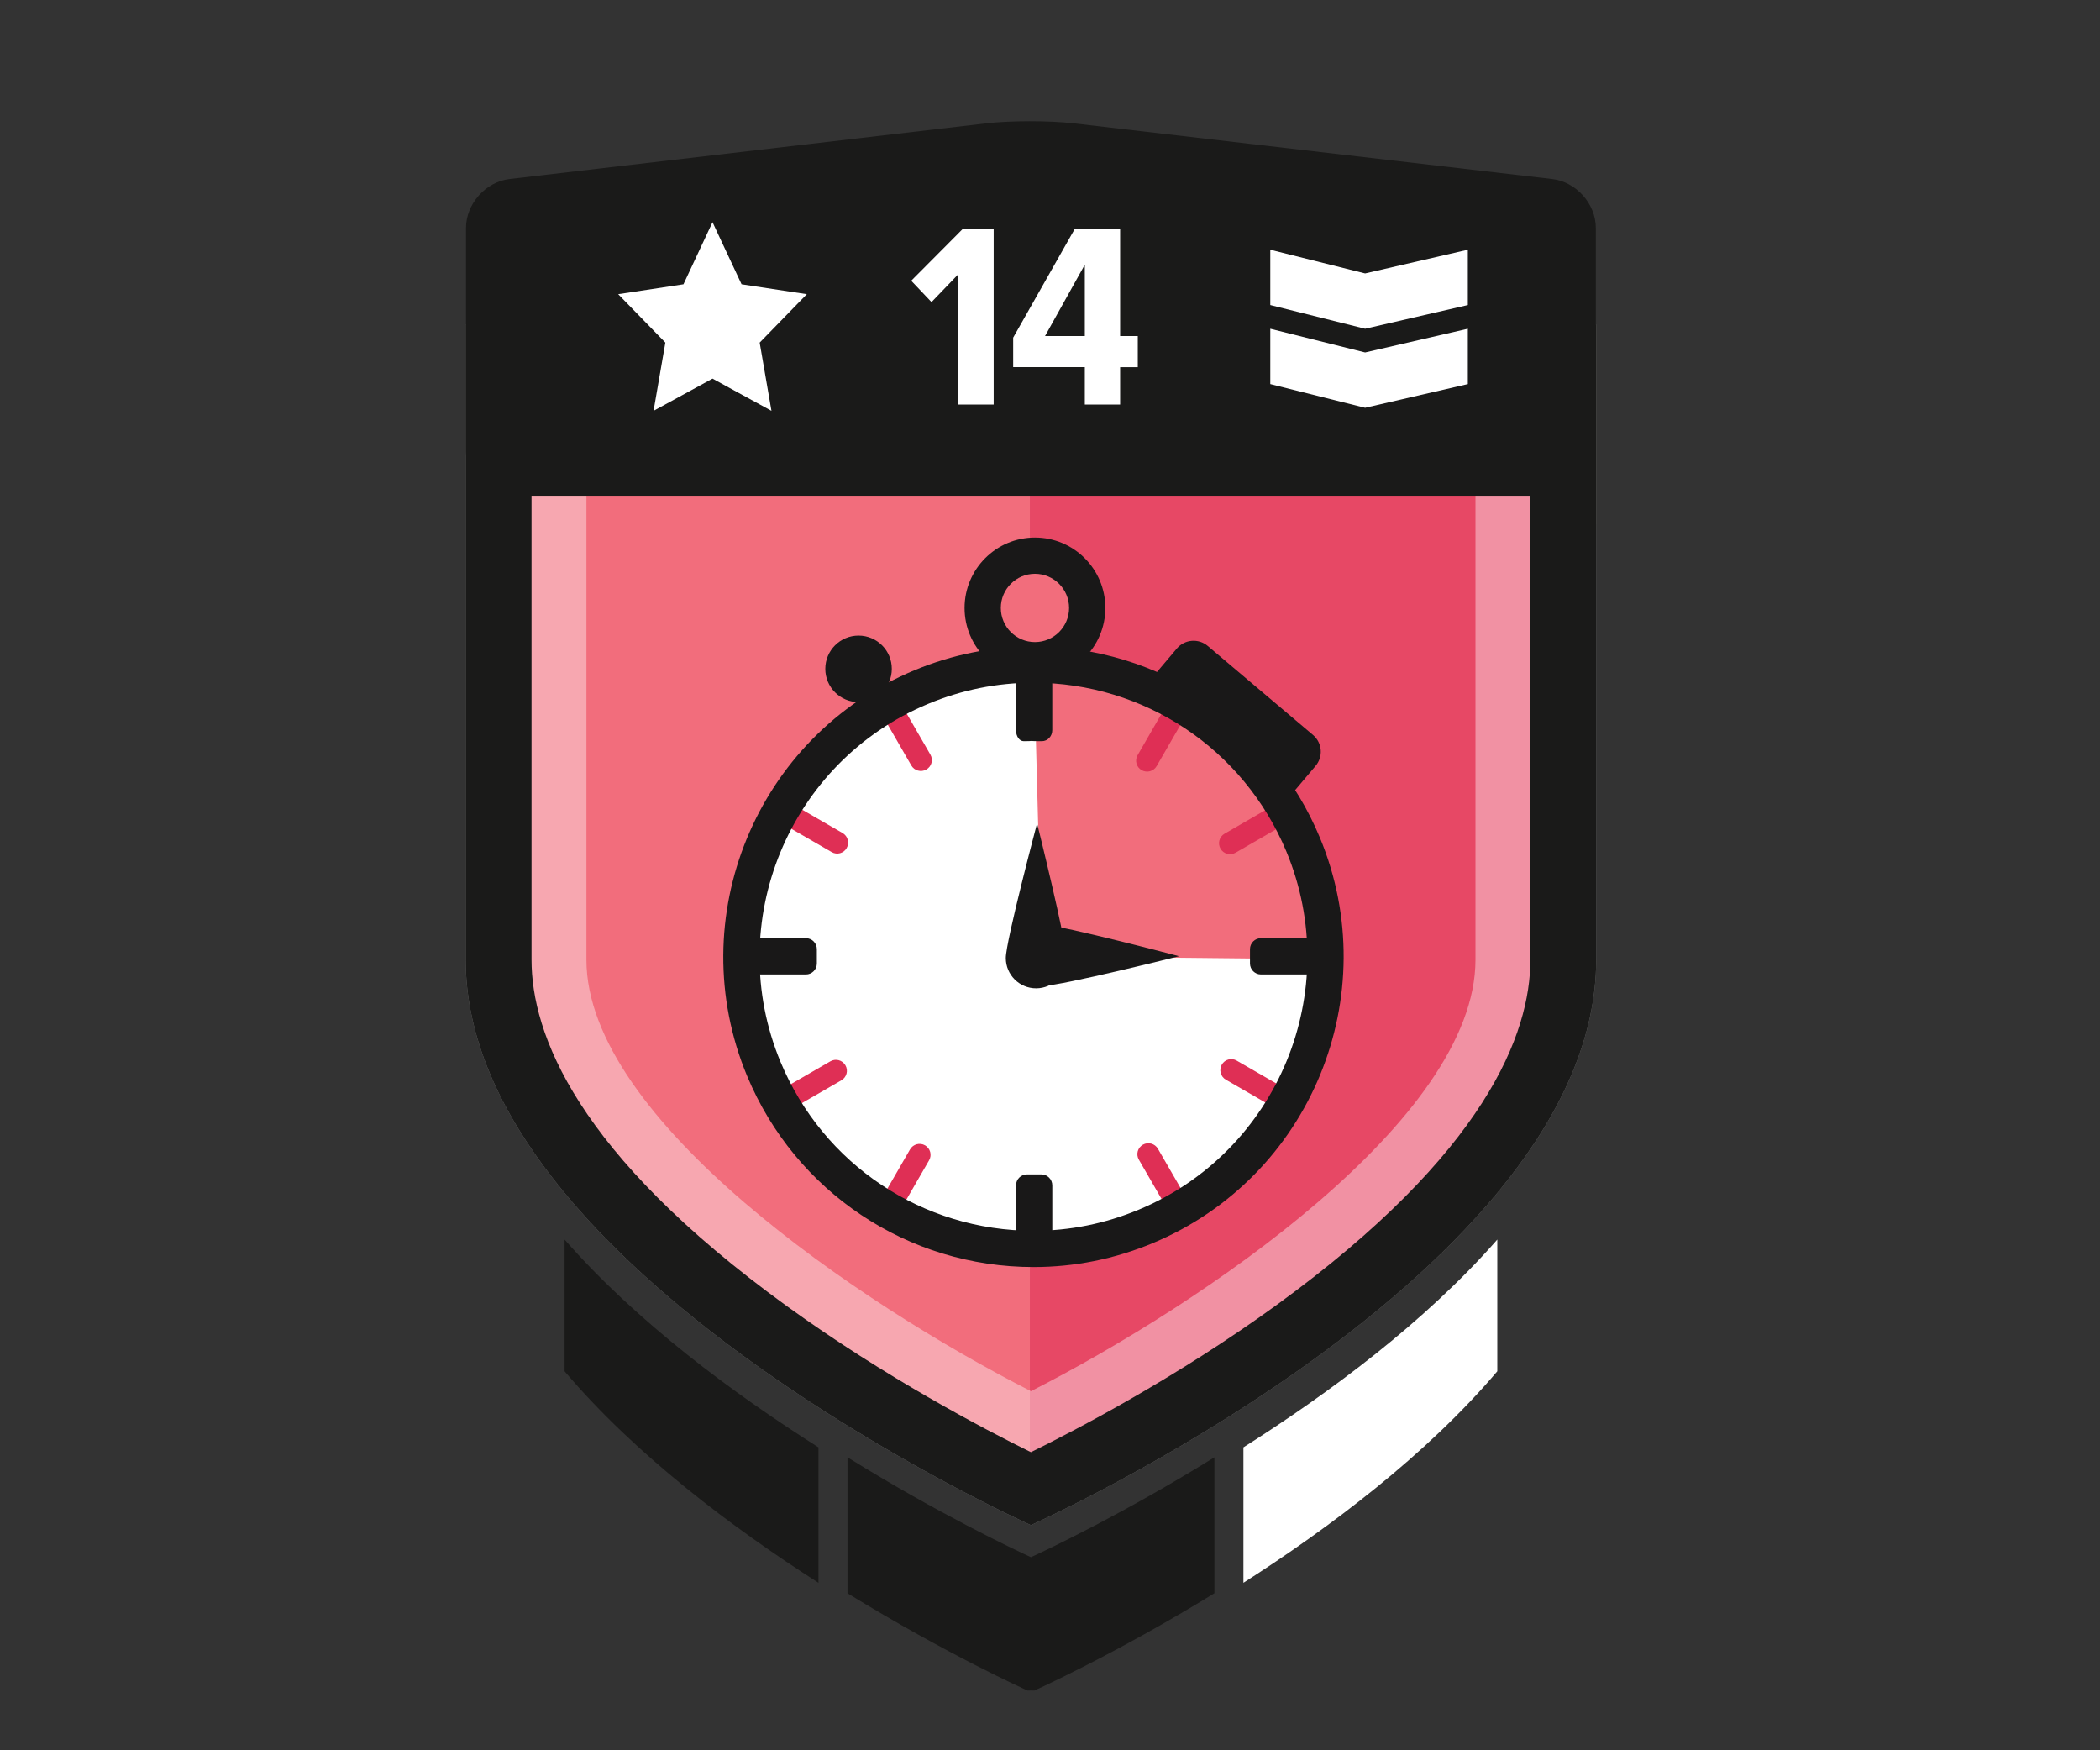 <?xml version="1.0" encoding="utf-8"?>
<!-- Generator: Adobe Illustrator 16.0.0, SVG Export Plug-In . SVG Version: 6.00 Build 0)  -->
<!DOCTYPE svg PUBLIC "-//W3C//DTD SVG 1.1//EN" "http://www.w3.org/Graphics/SVG/1.1/DTD/svg11.dtd">
<svg version="1.1" id="Layer_1" xmlns="http://www.w3.org/2000/svg" xmlns:xlink="http://www.w3.org/1999/xlink" x="0px" y="0px"
	 width="240px" height="200px" viewBox="0 0 240 200" enable-background="new 0 0 240 200" xml:space="preserve">
<rect x="0" y="0" width="240" height="200" fill="#333333" stroke="none"/>
<path fill="none" d="M53.764,2645.837"/>
<path fill="none" d="M53.764-599.76"/>
<path fill="#1A1A19" d="M138.789,166.522c-10.387,6.445-19.063,10.537-20.966,11.415c-1.905-0.878-10.58-4.97-20.967-11.416v0.492
	c-0.003-0.002,0.004-0.005,0-0.007v15.051c11.415,7.015,20.568,11.112,20.568,11.112l0.399-0.001l0.399,0.001
	c0,0,9.152-4.099,20.567-11.112v-15.051c-0.004,0.002,0.004,0.005,0,0.007V166.522L138.789,166.522z"/>
<path fill="#1A1A19" d="M93.54,165.386c-9.748-6.171-20.759-14.313-29.014-23.745v15.052c8.118,9.568,19.145,17.857,29.014,24.17
	v-15.052c-0.004-0.002,0.003-0.005,0-0.007V165.386z"/>
<path fill="#FFFFFF" d="M142.105,165.386v0.418c-0.004,0.002,0.002,0.005,0,0.007v15.052c9.869-6.313,20.895-14.602,29.014-24.17
	v-15.052C162.863,151.072,151.854,159.215,142.105,165.386"/>
<path fill="#F26D7C" d="M55.023,41.464V61.2v48.394c0,34.685,62.8,62.8,62.8,62.8s62.8-28.115,62.8-62.8V61.2V41.464H55.023
	L55.023,41.464z"/>
<g opacity="0.6">
	<g>
		<g>
			<defs>
				<rect id="SVGID_1_" x="117.7" y="40.87" width="60.021" height="127.569"/>
			</defs>
			<clipPath id="SVGID_2_">
				<use xlink:href="#SVGID_1_"  overflow="visible"/>
			</clipPath>
			<path clip-path="url(#SVGID_2_)" fill="#DF2F55" d="M117.826,168.444c5.59-2.753,17.619-9.048,29.469-17.651
				c9.189-6.674,16.453-13.392,21.588-19.967c5.865-7.515,8.842-14.724,8.842-21.427V62.175V40.87h-60.025v127.511
				C117.74,168.402,117.785,168.425,117.826,168.444"/>
		</g>
	</g>
</g>
<g opacity="0.4">
	<g>
		<g>
			<defs>
				<rect id="SVGID_3_" x="53.22" y="37.08" width="129.2" height="137.188"/>
			</defs>
			<clipPath id="SVGID_4_">
				<use xlink:href="#SVGID_3_"  overflow="visible"/>
			</clipPath>
			<path clip-path="url(#SVGID_4_)" fill="#FFFFFF" d="M168.626,50.875v9.015v49.78c0,18.229-31.246,39.338-50.803,49.296
				c-19.566-9.964-50.804-31.068-50.804-49.296V59.89v-9.015H168.626 M182.424,37.078H53.222V59.89v49.78
				c0,35.679,64.601,64.602,64.601,64.602s64.601-28.923,64.601-64.602V59.89V37.078z"/>
		</g>
	</g>
</g>
<path fill="#1A1A19" d="M174.898,44.604V59.89v49.78c0,8.39-5.031,22.043-28.998,39.445c-11.291,8.199-22.754,14.197-28.081,16.82
	c-5.288-2.601-16.619-8.526-27.885-16.683c-24.124-17.463-29.188-31.164-29.188-39.584v-49.78V44.603L174.898,44.604
	 M182.424,37.078H53.222V59.89v49.78c0,35.679,64.601,64.602,64.601,64.602s64.601-28.923,64.601-64.602V59.89V37.078z"/>
<path fill="#1A1A19" d="M58.24,20.454c-2.741,0.32-4.983,2.84-4.983,5.6v25.574c0,2.76,2.258,5.017,5.017,5.017h119.091
	c2.759,0,5.016-2.257,5.016-5.017V26.054c0-2.759-2.242-5.277-4.982-5.597l-54.715-6.366c-2.74-0.319-7.225-0.318-9.966,0.002
	L58.24,20.454z"/>
<polygon fill="#FFFFFF" points="109.499,46.229 109.499,31.357 106.458,34.519 104.14,32.079 110.041,26.148 113.563,26.148 
	113.563,46.229 "/>
<path fill="#FFFFFF" d="M123.979,46.229v-4.274h-8.188v-3.372l7.044-12.434h5.179v12.253h2.018v3.553h-2.018v4.274H123.979z
	 M123.979,30.243l-4.547,8.158h4.547V30.243z"/>
<path fill="#FFFFFF" d="M131.206,139.653c-17.018,7.085-36.556-0.968-43.641-17.985c-7.085-17.017,0.967-36.556,17.984-43.641
	c17.018-7.085,36.557,0.967,43.643,17.984C156.275,113.029,148.223,132.568,131.206,139.653"/>
<path fill="#191818" d="M117.87,84.641c0,0-0.002,0.021-0.004,0.055h0.01C117.872,84.661,117.87,84.641,117.87,84.641"/>
<path fill="#F26D7C" d="M146.98,92.726c-5.724-10.041-17.25-16.649-28.429-16.389l-0.292,3.321l0.786,29.624l32.283,0.335
	L146.98,92.726z"/>
<path fill="#191818" d="M117.873,84.667c0.002,0.015,0.537,0.026,1.195,0.026s1.191-0.562,1.191-1.254v-5.771
	c0-0.692-0.561-1.254-1.254-1.254h-1.636c-0.693,0-1.254,0.563-1.254,1.254v5.771c0,0.692,0.391,1.254,0.874,1.254
	c0.483,0,0.876-0.013,0.877-0.026S117.871,84.652,117.873,84.667"/>
<path fill="#191818" d="M151.051,110.095v-1.636c0-0.693-0.563-1.255-1.255-1.255h-5.687c-0.692,0-1.254,0.562-1.254,1.255v1.636
	c0,0.693,0.562,1.254,1.254,1.254h5.687C150.488,111.349,151.051,110.788,151.051,110.095"/>
<path fill="#191818" d="M85.328,108.458v1.637c0,0.692,0.562,1.255,1.254,1.255h5.519c0.693,0,1.254-0.563,1.254-1.255v-1.637
	c0-0.692-0.561-1.254-1.254-1.254h-5.519C85.89,107.204,85.328,107.766,85.328,108.458"/>
<path fill="#191818" d="M117.371,142.138h1.636c0.692,0,1.255-0.562,1.255-1.254v-5.436c0-0.692-0.563-1.254-1.255-1.254h-1.636
	c-0.693,0-1.254,0.562-1.254,1.254v5.436C116.117,141.576,116.678,142.138,117.371,142.138"/>
<path fill="#DF2F55" d="M101.759,80.818c-0.601,0.346-0.805,1.112-0.459,1.713l2.849,4.935c0.346,0.601,1.115,0.809,1.717,0.466
	c0.603-0.343,0.811-1.106,0.463-1.707l-2.857-4.947C103.125,80.677,102.358,80.472,101.759,80.818"/>
<path fill="#DF2F55" d="M89.73,92.846c-0.346,0.602-0.141,1.367,0.459,1.713l4.868,2.812c0.6,0.346,1.363,0.139,1.705-0.464
	c0.342-0.604,0.133-1.371-0.467-1.718l-4.852-2.802C90.844,92.041,90.076,92.246,89.73,92.846"/>
<path fill="#DF2F55" d="M89.73,125.707c0.346,0.6,1.114,0.805,1.713,0.459l4.719-2.725c0.601-0.347,0.805-1.112,0.457-1.711
	c-0.348-0.601-1.117-0.806-1.717-0.458l-4.713,2.722C89.589,124.34,89.384,125.107,89.73,125.707"/>
<path fill="#DF2F55" d="M101.759,137.735c0.6,0.346,1.367,0.141,1.713-0.459l2.71-4.694c0.347-0.6,0.14-1.365-0.461-1.709
	c-0.601-0.345-1.369-0.137-1.716,0.463l-2.705,4.688C100.954,136.621,101.158,137.389,101.759,137.735"/>
<path fill="#DF2F55" d="M134.619,137.735c0.602-0.348,0.806-1.114,0.459-1.714l-2.744-4.755c-0.348-0.601-1.115-0.809-1.717-0.467
	c-0.604,0.344-0.811,1.107-0.465,1.707l2.754,4.77C133.252,137.876,134.02,138.081,134.619,137.735"/>
<path fill="#DF2F55" d="M146.646,125.707c0.348-0.6,0.143-1.367-0.459-1.713l-4.851-2.801c-0.601-0.347-1.362-0.14-1.705,0.464
	c-0.342,0.602-0.133,1.371,0.468,1.718l4.834,2.791C145.535,126.512,146.302,126.307,146.646,125.707"/>
<path fill="#DF2F55" d="M146.646,92.846c-0.346-0.6-1.111-0.805-1.713-0.459l-4.99,2.881c-0.6,0.347-0.803,1.113-0.455,1.713
	c0.348,0.598,1.115,0.803,1.717,0.457l4.982-2.879C146.789,94.213,146.994,93.446,146.646,92.846"/>
<path fill="#DF2F55" d="M134.619,80.818c-0.6-0.347-1.367-0.142-1.713,0.459l-2.896,5.017c-0.346,0.601-0.141,1.365,0.461,1.71
	c0.602,0.344,1.37,0.138,1.717-0.463l2.892-5.01C135.425,81.931,135.221,81.164,134.619,80.818"/>
<path fill="#191818" d="M118.124,144.783c-14.366,0-27.217-8.57-32.739-21.833c-7.513-18.045,1.056-38.838,19.101-46.352
	c4.354-1.813,8.933-2.731,13.611-2.731c14.368,0,27.217,8.569,32.741,21.833c7.512,18.045-1.057,38.838-19.102,46.351
	C127.383,143.864,122.803,144.783,118.124,144.783 M118.097,78.012c-4.128,0-8.172,0.813-12.018,2.413
	c-15.935,6.634-23.502,24.997-16.868,40.934c4.876,11.713,16.227,19.28,28.913,19.28c4.129,0,8.173-0.813,12.019-2.414
	c15.937-6.634,23.504-24.996,16.869-40.932C142.135,85.58,130.785,78.012,118.097,78.012"/>
<path fill="#191818" d="M101.92,76.426c0,2.1-1.701,3.8-3.8,3.8c-2.098,0-3.799-1.701-3.799-3.8c0-2.098,1.701-3.8,3.799-3.8
	C100.219,72.626,101.92,74.328,101.92,76.426"/>
<path fill="#F26D7C" d="M124.809,69.491c0,3.711-3.008,6.719-6.719,6.719c-3.71,0-6.718-3.008-6.718-6.719s3.008-6.719,6.718-6.719
	C121.801,62.772,124.809,65.78,124.809,69.491"/>
<path fill="#191818" d="M118.281,77.515c-4.438,0-8.045-3.608-8.045-8.046c0-4.436,3.608-8.046,8.045-8.046
	c4.437,0,8.045,3.61,8.045,8.046C126.326,73.906,122.718,77.515,118.281,77.515 M118.281,65.567c-2.151,0-3.901,1.75-3.901,3.9
	c0,2.152,1.75,3.902,3.901,3.902c2.15,0,3.9-1.75,3.9-3.902C122.182,67.317,120.432,65.567,118.281,65.567"/>
<path fill="#191818" d="M131.904,77.168l2.589-3.061c0.894-1.059,2.478-1.19,3.534-0.297l12.031,10.172
	c1.058,0.894,1.189,2.477,0.295,3.534l-2.586,3.062L131.904,77.168z"/>
<path fill="#191818" d="M114.949,109.479c0.005,1.914,1.561,3.461,3.474,3.455c1.914-0.006,3.461-1.562,3.455-3.476
	c-0.005-1.912-3.354-15.377-3.354-15.377S114.944,107.566,114.949,109.479"/>
<path fill="#191818" d="M119.41,105.703c-1.913-0.023-3.484,1.508-3.508,3.42c-0.025,1.914,1.507,3.484,3.42,3.51
	c1.912,0.023,15.431-3.367,15.431-3.367S121.323,105.728,119.41,105.703"/>
<polygon fill="#FFFFFF" points="167.752,34.857 156.012,37.566 145.176,34.857 145.176,28.536 156.012,31.245 167.752,28.536 "/>
<polygon fill="#FFFFFF" points="167.752,43.888 156.012,46.597 145.176,43.888 145.176,37.566 156.012,40.275 167.752,37.566 "/>
<polygon fill="#FFFFFF" points="92.209,33.616 84.751,32.485 81.43,25.388 78.11,32.485 70.651,33.616 76.041,39.15 74.693,46.945 
	81.43,43.265 88.167,46.945 86.82,39.15 "/>
</svg>
